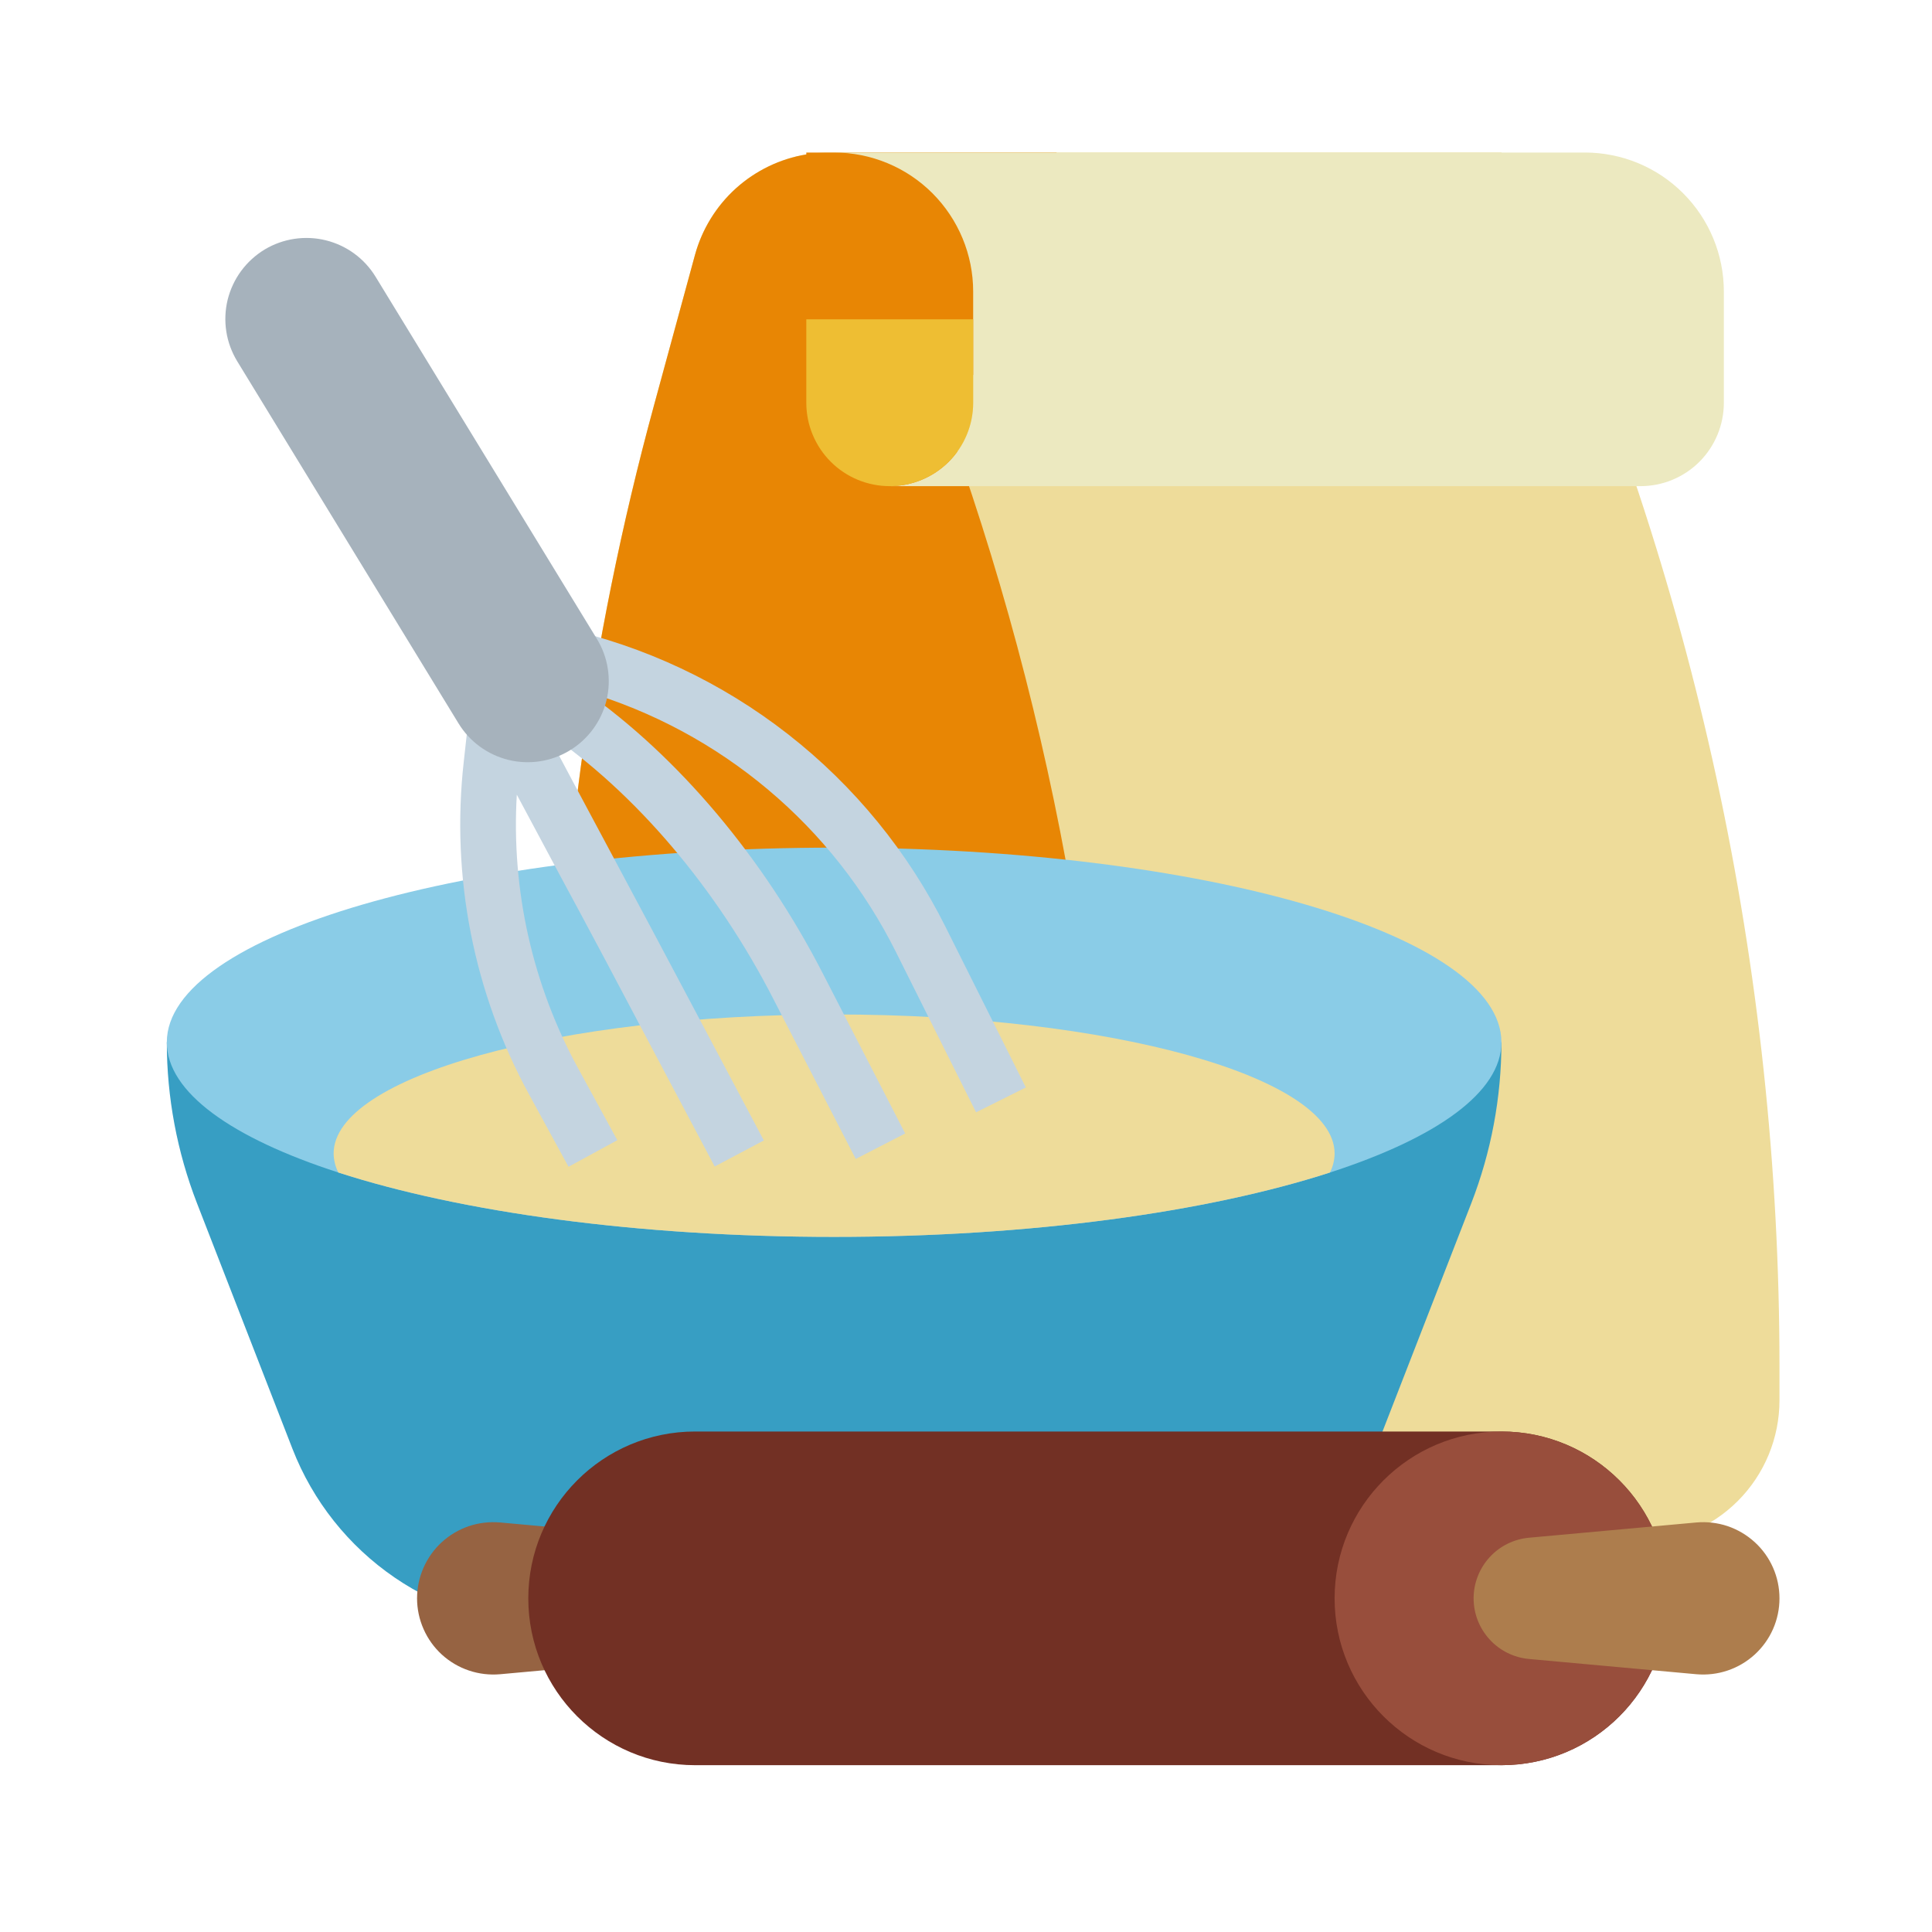 <svg width="38" height="38" viewBox="0 0 38 38" fill="none" xmlns="http://www.w3.org/2000/svg">
<path d="M10.938 22.355V27.543C10.938 28.286 11.233 28.998 11.758 29.523C12.283 30.049 12.995 30.344 13.738 30.344H32.199C32.942 30.344 33.654 30.049 34.18 29.523C34.705 28.998 35 28.286 35 27.543V26.877C35 19.071 33.329 11.354 30.098 4.248L29.531 3H16.307C15.707 3 15.124 3.197 14.647 3.561C14.171 3.926 13.827 4.436 13.669 5.015L12.865 7.966C11.586 12.655 10.938 17.494 10.938 22.355Z" fill="#EEDC9A"/>
<path d="M12.865 7.966L13.669 5.015C13.807 4.511 14.086 4.056 14.474 3.705C14.863 3.355 15.343 3.123 15.859 3.037V3H20.781V7.375H18.278C20.656 13.602 21.875 20.212 21.875 26.877V27.543C21.875 28.286 21.58 28.998 21.055 29.523C20.529 30.049 19.817 30.344 19.074 30.344H13.738C12.995 30.344 12.283 30.049 11.758 29.523C11.233 28.998 10.938 28.286 10.938 27.543V22.355C10.938 17.494 11.586 12.655 12.865 7.966Z" fill="#E88604"/>
<path d="M19.141 7.922C19.141 8.357 18.968 8.774 18.66 9.082C18.352 9.39 17.935 9.562 17.5 9.562H32.266C32.701 9.562 33.118 9.39 33.426 9.082C33.733 8.774 33.906 8.357 33.906 7.922V5.734C33.906 5.009 33.618 4.314 33.105 3.801C32.593 3.288 31.897 3 31.172 3H16.406C17.131 3 17.827 3.288 18.34 3.801C18.852 4.314 19.141 5.009 19.141 5.734V7.922Z" fill="#ECE9C0"/>
<path d="M19.141 6.281H15.859V7.922C15.859 8.357 16.032 8.774 16.34 9.082C16.648 9.39 17.065 9.562 17.5 9.562C17.935 9.562 18.352 9.39 18.66 9.082C18.968 8.774 19.141 8.357 19.141 7.922V6.281Z" fill="#EEBE33"/>
<path d="M29.531 20.5C29.531 21.584 29.33 22.659 28.937 23.67L27.059 28.498C26.66 29.525 25.959 30.407 25.05 31.029C24.14 31.651 23.064 31.984 21.962 31.984H10.85C9.748 31.984 8.672 31.651 7.763 31.029C6.853 30.407 6.153 29.525 5.753 28.498L3.876 23.67C3.483 22.659 3.281 21.584 3.281 20.5H29.531Z" fill="#379EC3"/>
<path d="M3.281 20.5C3.281 21.485 4.558 22.383 6.655 23.062C9.057 23.839 12.536 24.328 16.406 24.328C20.277 24.328 23.756 23.839 26.158 23.062C28.255 22.383 29.531 21.485 29.531 20.5C29.531 18.386 23.655 16.672 16.406 16.672C9.157 16.672 3.281 18.386 3.281 20.5Z" fill="#8ACCE7"/>
<path d="M6.562 22.688C6.564 22.818 6.595 22.946 6.655 23.062C9.057 23.839 12.536 24.328 16.406 24.328C20.277 24.328 23.756 23.839 26.158 23.062C26.217 22.946 26.249 22.818 26.25 22.688C26.25 21.177 21.843 19.953 16.406 19.953C10.97 19.953 6.562 21.177 6.562 22.688Z" fill="#EEDC9A"/>
<path d="M9.122 14.977L9.3 13.37L9.64 13.407L9.665 13.187L10.005 13.225L10.029 13.005L10.889 13.101L11.056 12.349C12.674 12.706 14.192 13.42 15.498 14.44C16.804 15.459 17.865 16.759 18.603 18.242L20.177 21.389L19.198 21.878L17.625 18.731C17.013 17.502 16.155 16.411 15.103 15.528C14.052 14.645 12.829 13.988 11.512 13.598C13.345 14.889 15.022 16.876 16.194 19.167L17.804 22.294L16.831 22.795L15.22 19.666C14.098 17.471 12.49 15.584 10.75 14.4C11.113 15.085 11.519 15.843 11.945 16.639C12.54 17.75 13.153 18.901 13.784 20.092L15.024 22.431L14.057 22.944L12.817 20.603C12.189 19.411 11.578 18.261 10.981 17.156C10.698 16.627 10.424 16.116 10.165 15.63C10.054 17.504 10.473 19.371 11.374 21.018L12.142 22.426L11.182 22.949L10.414 21.541C9.317 19.538 8.866 17.246 9.122 14.977Z" fill="#C4D4E0"/>
<path d="M11.74 12.566L7.387 5.443C7.168 5.084 6.816 4.827 6.407 4.726C5.999 4.626 5.567 4.691 5.206 4.907C5.026 5.016 4.869 5.159 4.744 5.328C4.619 5.497 4.529 5.69 4.478 5.894C4.428 6.099 4.419 6.311 4.451 6.519C4.483 6.727 4.557 6.926 4.666 7.106L9.019 14.229C9.238 14.588 9.591 14.845 9.999 14.946C10.408 15.046 10.839 14.981 11.2 14.764C11.38 14.656 11.537 14.513 11.662 14.344C11.787 14.175 11.878 13.982 11.928 13.778C11.978 13.573 11.987 13.361 11.955 13.153C11.923 12.945 11.85 12.746 11.74 12.566Z" fill="#A6B2BC"/>
<path d="M14.219 30.344L9.837 29.945C9.63 29.927 9.421 29.951 9.223 30.017C9.026 30.084 8.845 30.191 8.691 30.331C8.537 30.472 8.415 30.642 8.331 30.833C8.247 31.023 8.203 31.229 8.203 31.438C8.203 31.646 8.247 31.852 8.331 32.042C8.415 32.233 8.537 32.403 8.691 32.544C8.845 32.684 9.026 32.791 9.223 32.857C9.421 32.924 9.63 32.948 9.837 32.93L14.219 32.531V30.344Z" fill="#966342"/>
<path d="M13.672 28.156H29.531C31.343 28.156 32.812 29.625 32.812 31.438C32.812 33.25 31.343 34.719 29.531 34.719H13.672C11.86 34.719 10.391 33.25 10.391 31.438C10.391 29.625 11.86 28.156 13.672 28.156Z" fill="#723024"/>
<path d="M29.531 34.719C27.719 34.719 26.25 33.25 26.25 31.438C26.25 29.625 27.719 28.156 29.531 28.156C31.343 28.156 32.812 29.625 32.812 31.438C32.812 33.25 31.343 34.719 29.531 34.719Z" fill="#984E3C"/>
<path d="M30.074 32.63L33.366 32.93C33.573 32.948 33.782 32.924 33.98 32.857C34.177 32.791 34.358 32.684 34.512 32.544C34.666 32.403 34.789 32.233 34.873 32.042C34.957 31.852 35 31.646 35 31.438C35 31.229 34.957 31.023 34.873 30.833C34.789 30.642 34.666 30.471 34.512 30.331C34.358 30.191 34.177 30.084 33.98 30.017C33.782 29.951 33.573 29.927 33.366 29.945L30.074 30.245C29.776 30.272 29.499 30.409 29.298 30.63C29.096 30.851 28.984 31.139 28.984 31.438C28.984 31.736 29.096 32.024 29.298 32.245C29.499 32.466 29.776 32.603 30.074 32.63Z" fill="#AD7D4D"/>
</svg>
